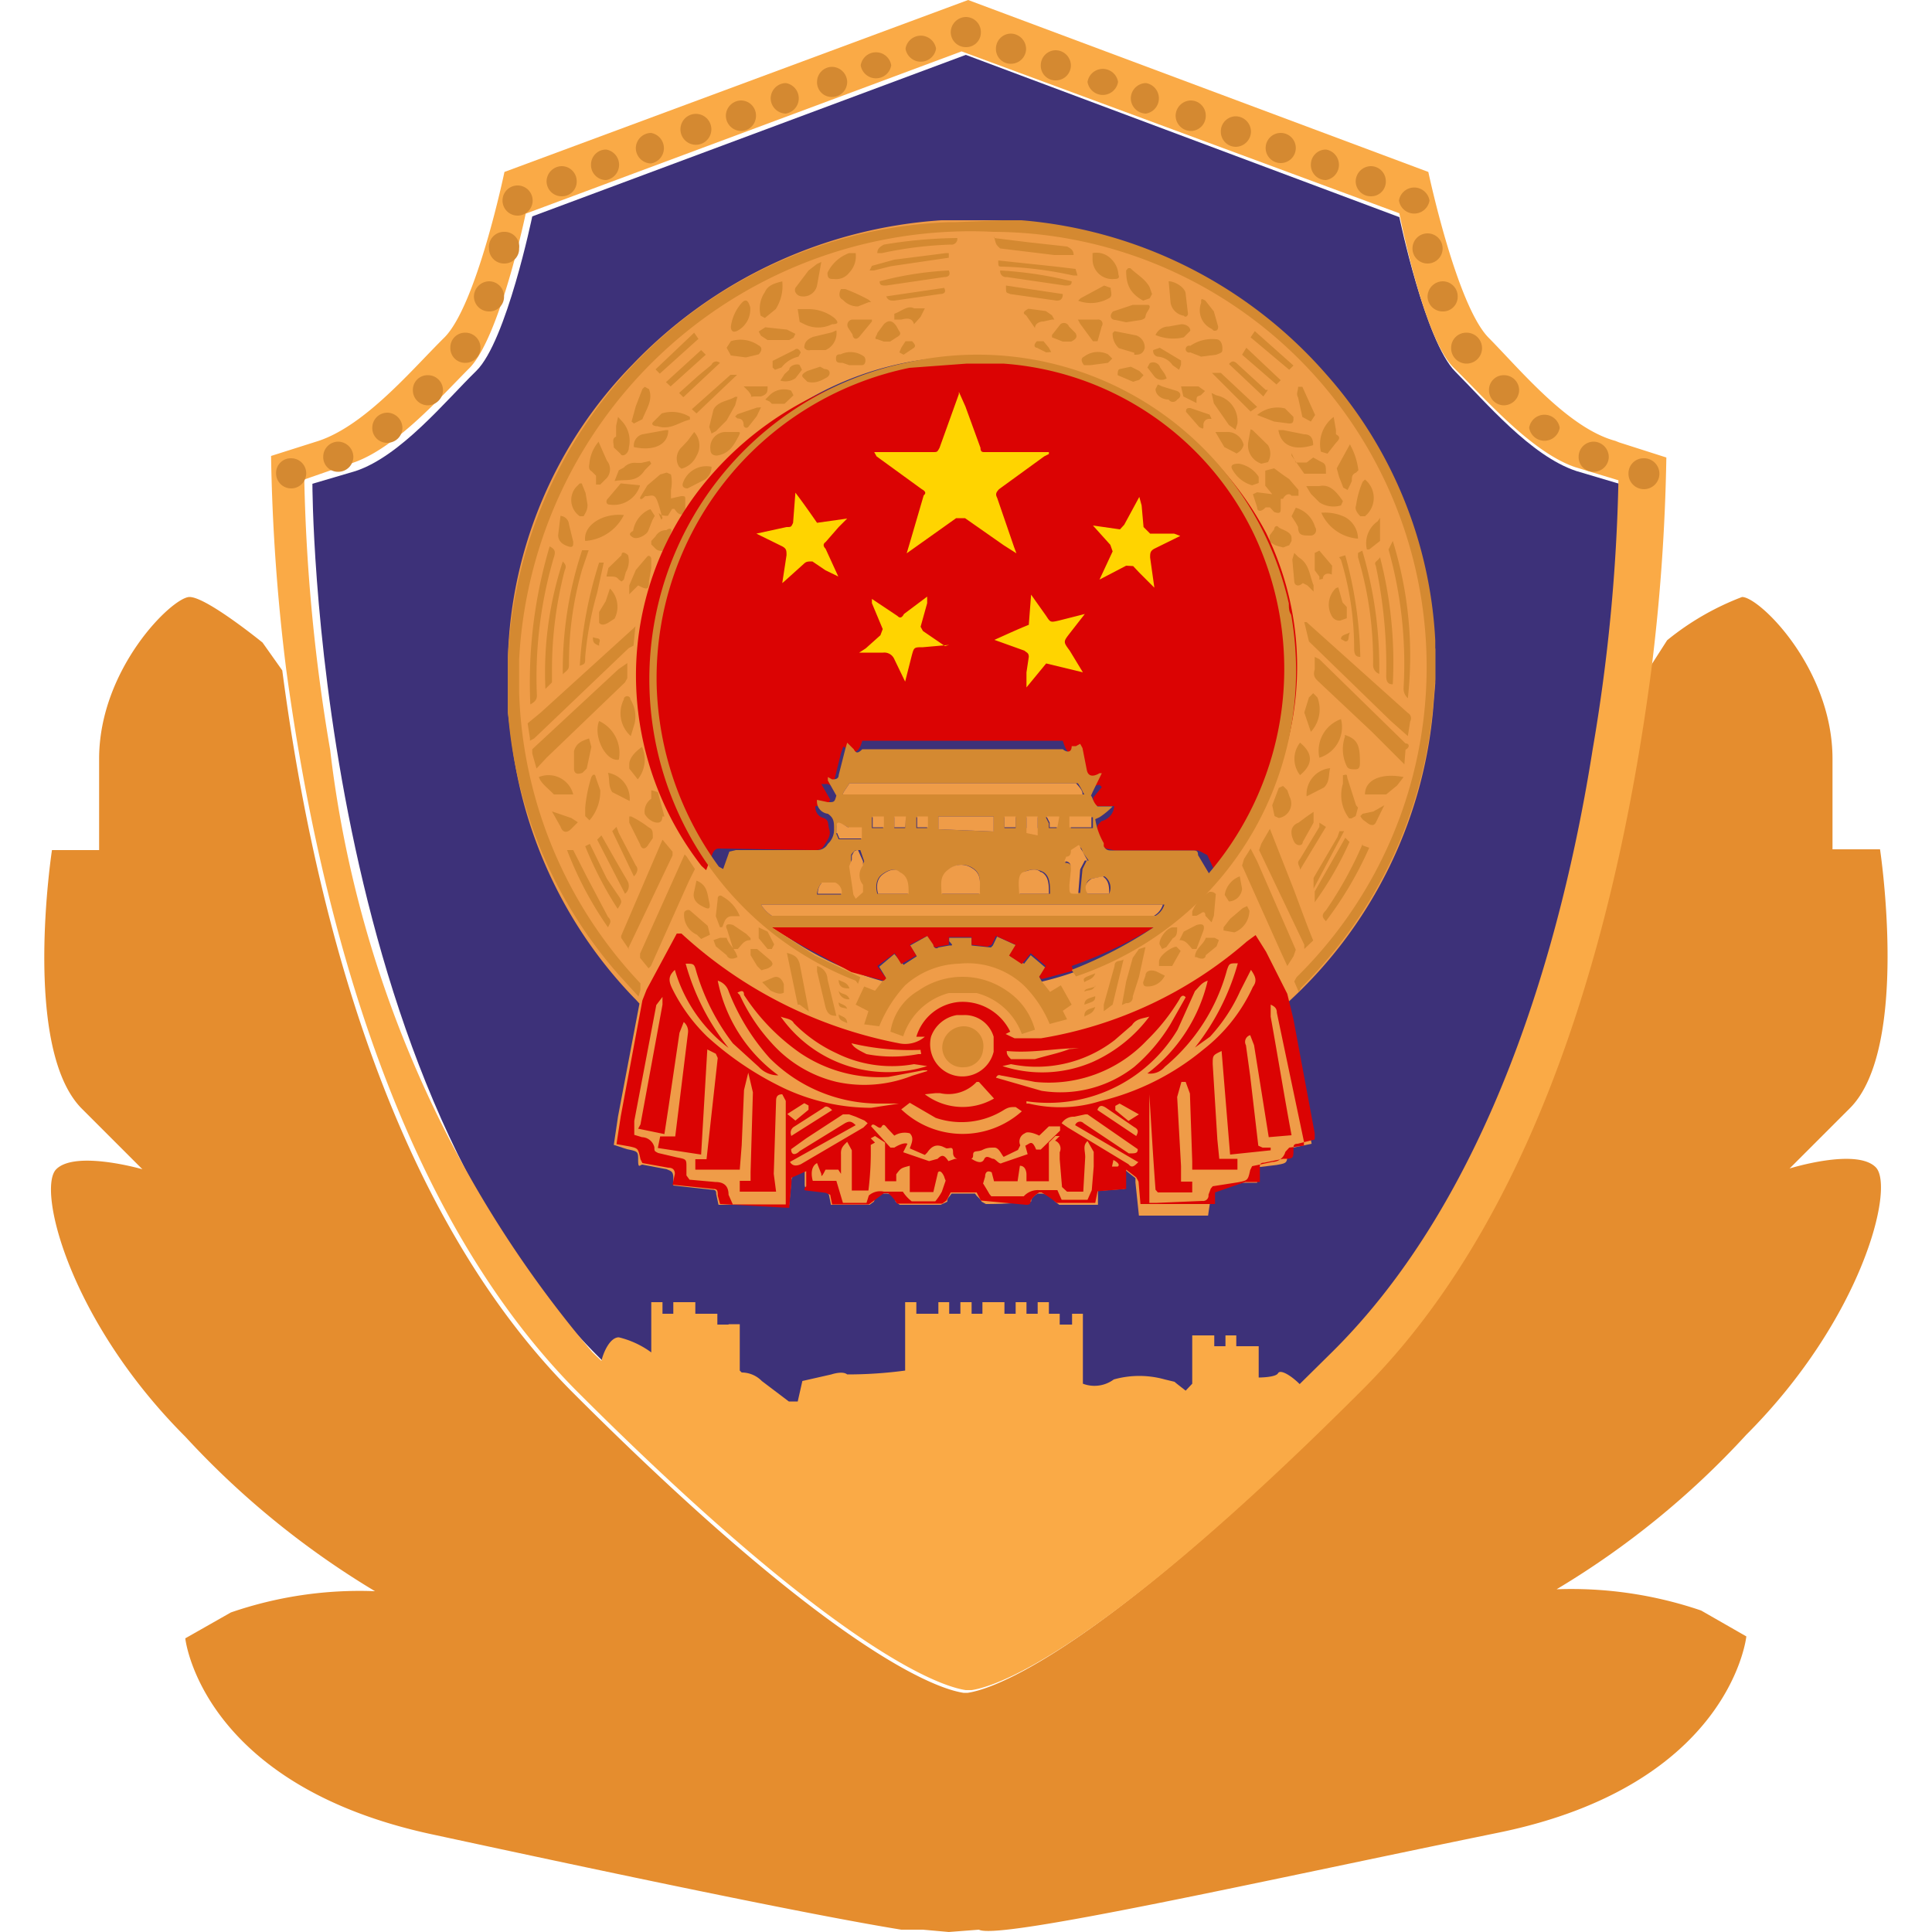 <?xml version="1.0" standalone="no"?><!DOCTYPE svg PUBLIC "-//W3C//DTD SVG 1.1//EN" "http://www.w3.org/Graphics/SVG/1.1/DTD/svg11.dtd"><svg t="1578389241807" class="icon" viewBox="0 0 1024 1024" version="1.1" xmlns="http://www.w3.org/2000/svg" p-id="4823" xmlns:xlink="http://www.w3.org/1999/xlink" width="200" height="200"><defs><style type="text/css"></style></defs><path d="M835.482 249.651c-24.166-7.987-48.128-36.659-64.102-52.634s-29.696-81.92-29.696-81.92l-229.786-86.016L282.112 114.688s-13.722 66.355-29.696 81.92-39.936 45.056-63.898 53.043l-22.938 6.758s0 312.115 151.962 463.053 194.355 148.48 194.355 148.48 43.418 3.482 194.355-148.48 151.962-463.053 151.962-463.053z" fill="#3D3179" p-id="4824"></path><path d="M948.531 619.315l31.949-31.949c31.949-31.949 15.974-137.216 15.974-137.216h-25.19v-47.923c0-47.923-38.707-85.811-47.923-85.811A143.36 143.36 0 0 0 883.61 339.354l-10.24 15.974c-13.926 112.026-51.2 281.19-153.6 382.976-147.456 147.456-198.861 157.696-206.848 158.925h-2.253c-7.987-1.229-59.392-11.469-206.848-158.925-102.4-102.4-139.469-270.95-154.214-382.976l-10.445-14.746s-29.696-24.166-38.707-24.166-47.923 37.888-47.923 85.811V450.56H27.546s-16.179 105.267 15.974 137.216l31.949 31.949s-35.43-10.24-45.67 0 6.758 80.077 68.403 141.722a454.246 454.246 0 0 0 100.557 81.92 209.51 209.51 0 0 0-76.39 11.264l-24.166 13.722s8.192 77.824 131.482 104.038c94.822 20.48 198.861 42.394 248.013 50.381h11.469l13.722 1.229 15.974-1.229c10.24 5.734 151.962-26.214 275.251-51.405s131.482-104.038 131.482-104.038l-23.962-13.722a213.197 213.197 0 0 0-76.595-11.264 448.512 448.512 0 0 0 100.557-81.92c61.44-61.44 78.848-131.277 68.608-141.722s-45.67 0.614-45.67 0.614z" fill="#E58D2E" p-id="4825"></path><path d="M856.166 233.677c-24.986-6.758-50.176-37.478-67.174-54.682s-31.949-87.859-31.949-87.859L513.126 0l-245.76 91.136s-14.746 70.861-31.949 87.859S193.843 225.28 168.858 233.677l-25.19 7.987a1043.046 1043.046 0 0 0 7.987 112.845C166.81 466.33 204.083 634.88 305.664 737.28c147.046 147.046 198.246 157.286 206.234 158.515H514.97c7.987-1.229 59.392-11.469 206.438-158.515 102.4-101.376 139.059-270.131 153.805-381.952a1043.046 1043.046 0 0 0 7.987-112.845l-24.986-7.987z m-12.083 163.84c-16.179 102.4-54.067 236.749-139.059 320.102l-16.179 15.974c-4.506-4.506-10.24-7.987-11.469-5.734s-10.24 2.253-10.24 2.253v-16.589h-5.939v5.939h5.939v-5.939h-11.878v5.939h5.939v-5.939h-5.939v5.939-11.674h-5.734v5.734H637.85v-5.734h5.734v5.734H637.85v-5.734h-5.939v25.6l-3.482 3.686-4.71-3.686-1.229-1.024-5.12-1.229a49.971 49.971 0 0 0-27.034 0 17.203 17.203 0 0 1-16.384 2.253V696.32h-5.734v5.734H555.93V696.32h5.734v5.734H555.93v-11.878h-5.939v6.144h-5.939v-6.144h-5.734v6.144h-5.939v-6.144h-11.674v6.144H514.97v-6.144h-5.939v6.144h-5.939v-6.144h-5.734v6.144h-11.674v-6.144h-5.939v36.25a229.171 229.171 0 0 1-30.72 2.048c-2.458-2.048-8.397 0-8.397 0l-15.36 3.482-2.458 10.854h-4.71l-14.336-10.854a14.95 14.95 0 0 0-10.65-4.506l-1.024-1.024v-24.576h-5.939V696.32v5.734h-5.939V696.32h-5.734v5.734V696.32h-5.939v-6.144h-11.674v6.144H351.13v-6.144h-5.939V716.8a48.128 48.128 0 0 0-17.203-7.987c-4.71 0-8.192 7.987-9.216 12.493l-4.71-4.506A600.678 600.678 0 0 1 175.002 397.517a962.56 962.56 0 0 1-13.722-143.36l22.938-7.987c23.552-6.349 48.333-34.816 64.512-50.995s29.901-81.92 29.901-81.92l231.014-86.016 232.038 85.811s12.698 66.15 28.877 81.92 40.96 44.646 64.307 52.634l22.938 6.963a949.862 949.862 0 0 1-13.722 142.95z" fill="#FAAA46" p-id="4826"></path><path d="M503.91 16.998a7.987 7.987 0 0 0 7.987 7.987 7.782 7.782 0 0 0 7.987-7.987 7.987 7.987 0 0 0-7.987-7.987 8.192 8.192 0 0 0-7.987 7.987zM479.949 25.805a8.192 8.192 0 0 0 16.179 0 8.192 8.192 0 0 0-16.179 0zM456.192 34.611a8.192 8.192 0 0 0 16.179 0 8.192 8.192 0 0 0-16.179 0zM433.05 43.418a7.782 7.782 0 0 0 7.987 7.987 7.987 7.987 0 0 0 7.987-7.987 8.192 8.192 0 0 0-7.987-7.987 7.987 7.987 0 0 0-7.987 7.987zM408.474 52.224a8.192 8.192 0 0 0 7.987 7.987 8.192 8.192 0 0 0 0-16.179 8.192 8.192 0 0 0-7.987 8.192zM384.717 61.44a8.192 8.192 0 0 0 7.987 7.987 7.987 7.987 0 0 0 7.987-7.987 7.987 7.987 0 0 0-7.987-8.192 8.192 8.192 0 0 0-7.987 8.192zM360.755 69.837a8.192 8.192 0 0 0 16.179 0 8.192 8.192 0 1 0-16.179 0zM336.998 78.438a8.192 8.192 0 0 0 7.987 8.192 8.192 8.192 0 0 0 0-16.179 8.192 8.192 0 0 0-7.987 7.987zM313.242 87.245a7.987 7.987 0 0 0 7.987 8.192 8.192 8.192 0 0 0 0-16.179 7.987 7.987 0 0 0-7.987 7.987zM289.69 96.051a7.987 7.987 0 0 0 7.987 7.987 7.782 7.782 0 0 0 7.987-7.987 7.987 7.987 0 0 0-7.987-7.987 8.192 8.192 0 0 0-7.987 7.987zM266.342 106.291a7.987 7.987 0 0 0 15.974 0 7.987 7.987 0 0 0-15.974 0zM218.829 206.848a7.987 7.987 0 0 0 7.987 7.987 8.192 8.192 0 0 0 7.987-7.987 7.987 7.987 0 0 0-7.987-7.987 7.782 7.782 0 0 0-7.987 7.987zM238.694 184.32a7.782 7.782 0 0 0 7.987 7.987 7.987 7.987 0 0 0 0-15.974 7.782 7.782 0 0 0-7.987 7.987zM171.315 242.074a7.782 7.782 0 0 0 7.987 7.987 7.987 7.987 0 0 0 7.987-7.987 8.192 8.192 0 0 0-7.987-7.987 7.987 7.987 0 0 0-7.987 7.987zM146.33 250.88a7.987 7.987 0 1 0 7.987-7.987 7.782 7.782 0 0 0-7.987 7.987zM197.325 226.714a7.782 7.782 0 0 0 7.987 7.987 7.987 7.987 0 0 0 7.987-7.987 8.192 8.192 0 0 0-7.987-7.987 7.987 7.987 0 0 0-7.987 7.987zM251.187 157.082a7.987 7.987 0 0 0 7.987 7.987 7.782 7.782 0 0 0 7.987-7.987 7.987 7.987 0 0 0-7.987-7.987 8.192 8.192 0 0 0-7.987 7.987zM259.174 131.686a7.987 7.987 0 0 0 7.987 7.987 7.782 7.782 0 0 0 7.987-7.987 7.782 7.782 0 0 0-7.987-8.806 7.987 7.987 0 0 0-7.987 8.806zM527.872 25.805a7.782 7.782 0 0 0 7.987 7.987 7.987 7.987 0 0 0 7.987-7.987 8.192 8.192 0 0 0-8.397-7.987 7.987 7.987 0 0 0-7.578 7.987zM551.629 34.611a7.782 7.782 0 0 0 7.987 7.987 7.987 7.987 0 0 0 7.987-7.987 8.192 8.192 0 0 0-7.987-7.987 7.987 7.987 0 0 0-7.987 7.987zM576.41 43.418a8.192 8.192 0 0 0 16.179 0 8.192 8.192 0 0 0-16.179 0zM599.347 52.224a8.192 8.192 0 0 0 7.987 7.987 8.192 8.192 0 0 0 0-16.179 8.192 8.192 0 0 0-7.987 8.192zM623.104 61.44a8.192 8.192 0 0 0 7.987 7.987 7.987 7.987 0 0 0 7.987-7.987 7.987 7.987 0 0 0-7.987-8.192 8.192 8.192 0 0 0-7.987 8.192zM647.066 69.837a7.987 7.987 0 0 0 7.987 7.987 8.192 8.192 0 0 0 7.987-7.987 8.192 8.192 0 0 0-7.987-8.192 7.987 7.987 0 0 0-7.987 8.192zM670.822 78.438a7.987 7.987 0 1 0 7.987-7.987 7.987 7.987 0 0 0-7.987 7.987zM694.784 87.245a7.987 7.987 0 0 0 7.987 8.192 8.192 8.192 0 0 0 0-16.179 7.987 7.987 0 0 0-7.987 7.987zM718.541 96.051a7.987 7.987 0 0 0 7.987 7.987 7.782 7.782 0 0 0 7.987-7.987 7.987 7.987 0 0 0-7.987-7.987 8.192 8.192 0 0 0-7.987 7.987zM741.478 106.291a8.192 8.192 0 0 0 16.179 0 8.192 8.192 0 0 0-16.179 0zM789.197 206.848a7.987 7.987 0 0 0 7.987 7.987 8.192 8.192 0 0 0 7.987-7.987 7.987 7.987 0 0 0-7.987-7.987 7.782 7.782 0 0 0-7.987 7.987zM769.126 184.32a8.192 8.192 0 1 0 8.192-7.987 7.987 7.987 0 0 0-8.192 7.987zM836.71 242.074a7.782 7.782 0 0 0 7.987 7.987 7.987 7.987 0 0 0 7.987-7.987 8.192 8.192 0 0 0-7.987-7.987 7.987 7.987 0 0 0-7.987 7.987zM863.13 250.88a8.192 8.192 0 1 0 7.987-7.987 7.987 7.987 0 0 0-7.987 7.987zM810.496 226.714a8.192 8.192 0 0 0 16.179 0 8.192 8.192 0 0 0-16.179 0zM756.634 157.082a7.987 7.987 0 0 0 7.987 7.987 7.782 7.782 0 0 0 7.987-7.987 7.987 7.987 0 0 0-7.987-7.987 8.192 8.192 0 0 0-7.987 7.987zM748.646 131.686a7.987 7.987 0 0 0 15.974 0 7.987 7.987 0 0 0-15.974 0z" fill="#D48931" p-id="4827"></path><path d="M759.501 340.787a217.293 217.293 0 0 0-4.506-37.888 234.701 234.701 0 0 0-116.122-155.443 240.435 240.435 0 0 0-109.158-30.72h-30.72a249.446 249.446 0 0 0-163.84 76.595A231.424 231.424 0 0 0 269.21 348.16v29.696l2.253 17.203a237.773 237.773 0 0 0 64.512 133.734l1.024 1.024 2.253 2.458v-2.048l-11.674 61.44-2.253 15.155 6.963 2.253c5.939 1.229 5.939 1.229 5.939 5.939s1.024 2.253 2.253 2.253l12.902 2.458c2.253 1.024 3.482 1.024 3.482 4.71v3.891l20.48 2.253c2.253 0 2.253 1.024 2.253 2.253l1.229 5.734h37.478l1.229-13.722 1.024-2.253 5.939-3.482v8.806s0 2.253 1.434 2.253l10.24 1.024 1.229 2.253 1.024 5.12h20.48l2.253-1.638a7.168 7.168 0 0 1 4.506-4.301h2.253c2.253 0 4.71 2.048 4.71 4.301l2.253 1.638h21.709l3.482-1.638c0-2.253 1.024-2.253 2.253-4.301h12.493c1.229 2.048 2.253 2.048 3.482 4.301l2.253 1.229q12.083 0 23.962-1.229c0-2.253 2.253-3.482 3.482-4.301h2.253a9.626 9.626 0 0 1 6.963 4.301l2.253 1.638h20.48v-7.373l14.131-1.024v-10.24l5.734 4.506v2.253l1.843 17.613h36.659s1.434-10.445 2.253-13.107l15.974-4.301h7.782v-8.192l10.24-1.229c5.734-1.024 5.734-1.024 5.734-6.758l2.253-2.253 10.65-2.253-12.493-61.44-1.434-12.288a238.797 238.797 0 0 0 78.234-155.443l1.229-14.95v-18.227z m-208.691 179.814a46.694 46.694 0 0 0-39.936-18.432 48.128 48.128 0 0 0-40.96 18.432A168.55 168.55 0 0 1 514.97 189.03a169.37 169.37 0 0 1 170.189 168.141 173.056 173.056 0 0 1-134.349 163.43z" fill="#EF9C48" p-id="4828"></path><path d="M381.645 638.157l-1.229-4.506c0-2.253 0-3.482-2.253-3.482l-21.709-2.253 1.229-5.734c0-2.253-1.229-3.277-3.482-3.277l-13.722-2.458-1.024-2.048c-1.229-5.734-1.229-5.734-5.734-6.758l-6.963-1.229 2.253-14.746 11.469-61.44 2.253-5.734 15.974-29.696h2.458A236.339 236.339 0 0 0 476.467 552.96a15.974 15.974 0 0 0 13.722-3.482h-4.506a26.01 26.01 0 0 1 22.733-18.432 28.058 28.058 0 0 1 27.034 15.77l-2.458 1.229 4.71 2.253h14.131a220.57 220.57 0 0 0 109.158-51.405l4.506-3.277 5.53 8.806 11.264 22.323 3.277 13.517 11.264 60.416v3.277l-9.011 2.253c-2.253 0-2.253 1.229-2.253 2.253 0 5.734 0 5.734-5.53 5.734l-10.035 2.048c-2.253 0-2.253 1.229-2.253 2.253v7.987h-7.782l-15.974 5.53v6.144h-39.526l-1.024-11.878-1.229-2.253-5.325-4.096v10.24l-15.155 1.229-1.229 6.144h-20.48a64.922 64.922 0 0 0-7.987-5.53h-1.229a13.107 13.107 0 0 0-4.506 4.301c0 2.253-1.229 2.253-2.458 2.253l-23.962-2.253-2.253-4.301h-13.722l-2.253 4.301-2.253 1.638H475.443a20.48 20.48 0 0 0-4.71-5.53h-2.253l-5.734 4.301-2.253 1.638h-19.456l-1.024-5.12-2.458-1.024-10.24-1.229s-2.253 0 0-2.253v-7.987l-7.782 3.482v2.253l-1.229 13.722z m227.533-58.163v57.549h3.891l24.166-1.024a2.867 2.867 0 0 0 3.277-3.277l1.229-3.277 1.024-1.229 13.107-2.048c5.53-1.024 5.53-1.024 6.758-6.554l1.024-2.048 10.854-2.253a7.168 7.168 0 0 0 6.758-5.325l2.048-2.253 7.782-1.024v-2.253l-14.336-68.198c0-2.253-1.024-3.277-3.277-4.301v6.349c3.686 20.48 7.168 41.984 11.059 62.874l-12.083 1.024-7.782-48.742-2.048-5.325a3.686 3.686 0 0 0-2.253 5.325l2.253 16.384 4.301 36.864 2.253 1.024h4.301v1.434l-21.504 2.253-4.506-54.886c-4.71 2.253-4.71 2.253-4.71 6.963l2.458 39.936 1.024 10.24h9.626v5.734h-23.962v-4.301l-1.229-36.045-2.253-6.144h-2.253l-2.253 7.987 2.048 36.659v8.192h5.939v5.734h-18.227l-1.229-1.434c-1.229-16.179-2.253-33.792-3.277-50.586z m-270.95 18.227l1.229-2.253L351.13 532.48v-4.096l-3.277 4.301-11.674 61.44v7.373l4.096 1.229a6.963 6.963 0 0 1 6.554 5.325c0 2.048 0 2.048 2.048 3.072l9.626 2.253c5.325 1.024 5.325 1.024 5.325 5.12v4.506l1.638 2.253 13.722 1.229c4.71 0 6.963 2.253 6.963 6.758l2.253 5.12h28.058v-54.886l-1.843-3.482c-2.253 0-3.277 1.024-3.277 3.482l-1.229 38.707 1.229 9.421H392.09v-5.734h5.734v-4.71l1.229-42.189-2.458-10.445-2.253 9.216-1.229 29.286-1.024 12.902h-23.552V614.4h5.939l5.939-53.658-1.024-2.253-4.506-2.253-3.277 55.706-22.938-3.482 1.229-6.144h7.987l6.758-54.886a6.349 6.349 0 0 0-2.253-5.734l-2.253 5.734-5.734 38.912-2.253 14.746z m235.93 33.382h-8.602l-2.662-2.458-1.229-14.746v-3.686a4.506 4.506 0 0 0-2.458-6.144l2.458-2.458h-2.253l-3.482 3.482v20.48h-11.878v-3.686s0-4.506-3.482-4.506l-1.229 8.192h-12.493l-1.229-4.71c-2.253-1.229-3.482 0-3.482 2.253l-1.024 3.482a29.082 29.082 0 0 0-3.482 4.71h-10.24a12.698 12.698 0 0 1-6.963-8.192c-1.024-2.253-2.253-3.482-3.277-2.253l-2.458 10.445h-12.493v-13.926c-4.71 1.229-4.71 1.229-7.168 4.506v3.686h-5.939v-20.48l-5.325-3.482-2.253 1.229 2.253 2.253-2.253 1.229a168.96 168.96 0 0 1-1.229 24.166h-8.806v-21.299l-2.458-4.506c-2.253 2.253-3.482 3.277-3.277 6.758v10.24l-1.434-2.253h-6.758c-2.253 4.506-2.253 3.482-2.253 2.253L433.05 616.448c-4.506 2.458-2.253 9.421-2.253 9.421h12.493l3.482 11.674h12.493l1.229-3.891a9.011 9.011 0 0 1 7.987-2.048h10.035a20.48 20.48 0 0 0 4.71 5.12h12.493a31.13 31.13 0 0 0 3.482-5.12l2.253-6.554h18.227s3.482 5.53 4.71 7.782l1.024 1.229h17.203a10.035 10.035 0 0 1 7.987-3.277h9.83l2.253 5.12H576.41l2.253-5.12 1.024-12.493h12.698s2.253-1.024-2.253-3.482l-1.229 5.734-1.024 3.686h-8.192v-13.722l-3.277-5.734c-2.662 2.458-1.229 4.915-1.229 8.602zM357.683 514.048c-3.482 3.277-3.482 5.734-1.229 10.24a92.365 92.365 0 0 0 18.432 25.19 168.755 168.755 0 0 0 40.96 27.443 109.363 109.363 0 0 0 45.875 10.24l14.746-2.253h-11.469a81.92 81.92 0 0 1-57.139-24.166 117.146 117.146 0 0 1-21.709-35.43 8.602 8.602 0 0 0-5.734-5.53A81.92 81.92 0 0 0 412.57 569.958a13.926 13.926 0 0 1-10.445-4.506l-13.722-12.493a117.35 117.35 0 0 1-19.251-37.683c-1.229-4.506-1.229-4.506-5.734-4.506a126.362 126.362 0 0 0 22.733 44.646 79.872 79.872 0 0 1-28.467-41.37z m186.368 69.632v1.229h1.229a71.475 71.475 0 0 0 37.683-1.229A134.758 134.758 0 0 0 637.85 556.237a88.678 88.678 0 0 0 26.214-33.178c2.458-3.277 1.229-5.734-1.024-9.011l-5.734 11.264a90.112 90.112 0 0 1-15.974 24.166l-7.987 5.734a126.362 126.362 0 0 0 22.733-44.646c-4.506 0-4.506 0-5.734 3.482A100.966 100.966 0 0 1 617.37 565.453a10.035 10.035 0 0 1-9.216 3.482 86.426 86.426 0 0 0 31.949-49.152c-3.277 1.024-4.506 3.277-6.758 5.53l-9.216 20.48a79.872 79.872 0 0 1-80.077 37.888z m-153.19-57.549l1.229 1.229a97.894 97.894 0 0 0 16.998 25.6 66.765 66.765 0 0 0 34.406 20.48 68.813 68.813 0 0 0 39.936-3.277l7.987-2.458v-0.41h-2.253l-18.227 3.482a74.957 74.957 0 0 1-46.899-12.698 111.411 111.411 0 0 1-29.696-30.72c0-2.458-1.229-2.458-3.482-1.229z m237.568 2.458c-1.024-1.229-2.253-1.229-3.277 1.024a108.339 108.339 0 0 1-17.203 21.709 71.475 71.475 0 0 1-59.392 22.118l-17.203-3.277c-1.229 0-2.253-1.229-3.482 1.024l24.166 6.963a63.488 63.488 0 0 0 49.152-12.698 93.798 93.798 0 0 0 19.251-22.733z m-166.707 68.403l10.24 11.264h2.048s4.71-3.072 6.963-2.048l-2.253 4.506 13.722 4.71 4.506-1.229c2.253-2.253 3.482-2.253 5.734 1.229l3.482-1.229H514.97q5.325 3.482 6.758 0c1.229-2.253 3.482 0 4.71 0s3.277 3.277 4.506 2.253l13.722-4.71-1.229-4.506c2.458-1.024 3.482-3.482 5.734 2.048h2.458l10.24-10.035v-2.253H555.93l-5.12 4.915c-2.458-1.229-6.349-2.458-7.578-1.229a4.71 4.71 0 0 0-2.458 6.349l-1.229 2.458-7.578 3.686c-1.229-1.229-2.458-4.915-4.915-4.915s-3.891 0-6.349 1.229-4.915 0-4.915 2.458-0.819 2.458-4.301 2.458h-3.072s-3.277 0-3.277-3.482-1.229-2.253-3.482-2.253l-2.253-1.024c-3.482-1.229-5.734 0-7.987 3.277l-1.229 1.229-7.987-3.482c1.229-3.277 2.253-5.734 0-7.987a10.65 10.65 0 0 0-8.192 1.229l-3.277-3.482c-1.229-1.229-2.253-3.482-3.482-1.229s-4.506-3.277-5.53-0.205z m48.947-58.982h-3.482a17.613 17.613 0 0 0-13.722 11.469 16.998 16.998 0 0 0 33.178 7.987v-7.987a15.974 15.974 0 0 0-15.974-11.469z m30.925 50.995l-3.277-2.253c-2.458 0-3.482 0-5.734 1.229a42.394 42.394 0 0 1-36.659 4.506l-13.722-7.987-4.506 3.482a47.104 47.104 0 0 0 63.898 1.024z m-122.88 26.829c1.229 2.253 3.482 2.253 5.734 1.229l33.178-19.456 2.253-2.253-1.638-1.434-4.71-2.048-3.482-1.229h-3.277l-19.456 12.698-7.987 5.734c0 3.277 2.253 3.277 4.506 1.024l23.962-14.746c2.253-1.229 3.482-1.229 5.734 1.024z m184.32 0l-33.178-19.456a2.662 2.662 0 0 1 4.506-1.024l23.962 15.974c3.482 0 4.71 0 4.71-2.253l-26.624-18.432h-1.229l-5.734 1.229a7.578 7.578 0 0 0-6.758 3.482l3.277 2.253 32.154 19.456c1.843 2.253 3.072 1.024 5.325-1.229z m-71.68-50.79a67.584 67.584 0 0 0 47.923-2.253 77.005 77.005 0 0 0 29.901-23.962c-3.482 1.024-6.963 1.024-9.216 4.506l-9.216 7.987a67.584 67.584 0 0 1-54.886 12.698z m-39.936 0l-6.963-1.024a66.15 66.15 0 0 1-40.96-5.734 76.595 76.595 0 0 1-22.733-15.974c-1.229-2.458-4.71-2.458-6.963-3.482a69.427 69.427 0 0 0 77.619 26.214z m-1.229 14.95a33.178 33.178 0 0 0 36.659 2.253l-7.987-8.806h-1.229a20.48 20.48 0 0 1-19.456 5.939h-2.253z m81.92-24.371h-1.843c-11.469 0-22.938 2.662-36.659 1.434 0 1.229 0 2.253 2.253 4.301h12.698c6.758-2.048 12.493-3.072 18.227-5.325z m-120.832-2.662c1.229 2.253 3.482 3.482 7.987 5.734a73.114 73.114 0 0 0 27.443 0c2.458 0 1.229 0 1.229-2.253a133.12 133.12 0 0 1-36.659-3.482z m130.458 35.43l20.48 13.722c1.229-2.253 1.229-3.482-1.024-4.71l-14.95-10.24c-2.253-1.434-3.482-1.434-4.506 0.819z m-162.406 13.722l21.709-13.722c-2.253-2.253-3.482-2.253-4.506-1.229l-15.974 10.24a3.686 3.686 0 0 0-1.229 4.301z m184.32-11.469l-10.24-5.734-2.253 1.229v2.253l6.963 5.734z m-182.067 3.277l6.963-5.734v-2.253l-2.253-1.229-9.011 5.734z" fill="#DB0303" p-id="4829"></path><path d="M531.558 116.736h9.83a240.845 240.845 0 0 1 161.792 81.92A229.99 229.99 0 0 1 760.73 339.558v20.48l-1.229 14.95a240.64 240.64 0 0 1-70.042 148.685l-1.024 2.253-2.458-5.734 1.229-2.253A230.605 230.605 0 0 0 526.438 122.88a239.616 239.616 0 0 0-251.29 226.714v17.408a235.11 235.11 0 0 0 64.307 154.214v3.482l-1.024 3.482-10.445-11.469A238.182 238.182 0 0 1 269.21 377.242V348.16A243.098 243.098 0 0 1 502.886 117.76h3.277z" fill="#D48931" p-id="4830"></path><path d="M568.013 532.48l-5.734-10.24-5.734 3.482-4.506-5.734-1.229-2.253 3.482-4.71-7.987-6.758-3.482 4.506-7.373-3.891 3.482-5.734-10.445-4.71-2.253 4.71-1.024 1.024-10.24-1.024v-4.096h-11.878v1.843c2.048 2.253 2.048 2.253 0 2.253l-5.734 1.024a1.434 1.434 0 0 1-2.458-1.024l-2.253-5.734-10.24 5.734 3.482 5.734-6.963 4.506-4.915-5.734-7.987 6.758 3.482 5.734-1.229 1.229-4.506 5.734-5.734-2.253L453.53 532.48l6.758 3.482-2.253 6.963 7.987 1.024a71.27 71.27 0 0 1 13.722-21.709 44.851 44.851 0 0 1 28.672-11.469 43.622 43.622 0 0 1 34.202 11.469 62.874 62.874 0 0 1 13.722 20.48l9.216-2.458-2.253-4.506z" fill="#D48931" p-id="4831"></path><path d="M533.606 525.107a40.96 40.96 0 0 0-46.899 0 30.515 30.515 0 0 0-14.746 21.709l6.758 2.458a34.816 34.816 0 0 1 24.166-22.938h14.746a34.816 34.816 0 0 1 23.962 21.709l6.963-2.253a36.045 36.045 0 0 0-14.95-20.685z m-252.723-132.506v-1.229l-1.229-7.987 6.963-5.734 49.152-44.646 1.024-1.024-1.024 10.24-2.458 1.229-50.176 47.923z m465.306-2.458l-9.011-7.987-43.418-42.189-2.458-10.24h1.229l53.658 48.128a3.277 3.277 0 0 1 1.229 4.506z m-461.824 17.203l-2.253-7.987v-2.253l45.67-42.394 4.71-3.277v7.987l-1.229 2.253L289.69 401.613z m459.981-2.253l-17.203-17.203L699.29 361.677c-2.458-2.253-3.482-3.482-2.458-6.963V348.16l2.458 1.229 45.67 44.646c2.253 0 2.253 2.253 0 3.277z m-410.829 98.304l-4.301-6.349v-1.024L351.13 445.03l5.325 6.349v2.048l-23.347 48.947z m29.286-50.586l1.024 1.024 4.506 6.758-3.277 6.554L344.986 512l-1.229 1.229-4.506-5.53v-2.253l23.552-52.429z m310.272-13.517l12.493 31.744c3.482 9.216 6.758 18.432 10.445 27.443l-4.71 4.506v-2.253L667.341 450.56l1.229-3.482z m9.216 72.704l-3.482-7.578-20.48-45.67 1.024-3.482 3.482-5.53 3.482 6.758 20.48 46.899-1.229 3.482zM291.328 289.587c2.253 1.229 3.482 2.253 2.253 5.734a225.28 225.28 0 0 0-9.011 73.318c0 2.253-1.229 3.482-3.482 4.71a252.518 252.518 0 0 1 10.24-83.763zM738.202 286.72a204.8 204.8 0 0 1 7.987 83.354 6.758 6.758 0 0 1-2.253-5.53 224.051 224.051 0 0 0-7.987-73.318zM351.13 274.637c-3.482-12.493-3.482-12.493-7.987-11.674h-1.229c-2.253 2.662-3.277 1.434-2.253 0l3.482-5.734 6.758-5.734 3.482-1.024 2.253 1.024a20.48 20.48 0 0 1 0 8.192v4.506l5.325-1.229c2.253 0 2.253 0 2.253 2.253v5.734c-1.229 2.458-3.482 2.458-5.734-1.229h-1.229l-2.253 3.686c-1.229 0-3.482 0-4.506-1.229s1.024 3.277 1.024 3.277z m327.68-10.24v4.71c0 2.253 0 3.482-3.482 2.253l-2.253-2.458h-2.253c-2.253 2.458-4.506 2.458-4.506 0l-2.253-6.963 2.253-1.024 7.987 1.024-3.686-4.506v-7.987l4.71-1.229 4.71 3.482 3.277 2.253 4.915 5.734v3.072h-3.686c-1.229-1.638-3.482-0.614-4.506 1.638z m-380.518 33.178c1.024 1.229 2.253 2.253 1.024 4.71a209.306 209.306 0 0 0-6.758 52.429v6.963l-3.482 3.482a188.826 188.826 0 0 1 9.216-67.584z m433.152-2.253a222.618 222.618 0 0 1 6.758 67.379c-2.253 0-3.482-1.024-3.482-4.506a256.205 256.205 0 0 0-5.53-58.368c-1.229-2.253 1.024-2.253 2.253-4.506z m-433.152 61.44a200.909 200.909 0 0 1 10.24-65.126h3.482l-3.482 10.24a179.2 179.2 0 0 0-6.963 50.381c0 2.867-1.024 2.867-3.277 5.12zM719.77 293.069l2.253-1.229a216.883 216.883 0 0 1 9.011 65.331 4.915 4.915 0 0 1-3.277-4.71 190.874 190.874 0 0 0-7.987-57.139z m-412.467 59.802a223.027 223.027 0 0 1 10.24-54.682h2.458l-3.482 15.974A178.176 178.176 0 0 0 310.17 348.16c0 3.686 0 3.686-2.867 4.71z m402.432-57.549l3.277-1.024a219.341 219.341 0 0 1 7.987 53.862c-2.253 0-3.277-1.024-3.277-4.506a161.587 161.587 0 0 0-6.963-46.899z m-392.602-61.44l4.506 10.24a7.168 7.168 0 0 1 0 9.216l-3.482 3.482h-2.253v-4.71l-2.253-2.253c-2.253-1.229-1.229-3.482-1.229-4.506a20.48 20.48 0 0 1 4.71-11.059zM303.821 450.56l6.963 13.722 11.469 21.709c2.253 2.253 1.024 3.277 0 5.53a189.645 189.645 0 0 1-21.709-40.96z m418.406-2.458l3.482 1.229a193.946 193.946 0 0 1-22.938 38.912c-2.253-2.253-2.253-3.482 0-5.734a203.366 203.366 0 0 0 19.456-35.226z m-6.758-212.582a37.274 37.274 0 0 1 4.506 13.722l-1.229 1.229c-2.253 1.024-2.253 2.253-2.253 4.506l-1.024 2.253-1.229 2.458-2.253-1.229-2.253-5.734-1.229-4.506z m-286.72 300.646l-4.915-3.686h-1.024l-5.734-27.443c4.506 1.229 5.734 2.458 6.758 5.734z m165.888-3.482l2.253-12.493 3.482-12.493 3.277-4.71 3.482-1.024-3.482 15.974-3.277 10.24a3.072 3.072 0 0 1-3.482 3.482zM507.392 126.157a3.072 3.072 0 0 1-3.482 3.482 201.523 201.523 0 0 0-36.454 4.506h-2.458c0-2.253 1.229-3.277 3.482-4.506a247.603 247.603 0 0 1 38.912-3.482z m19.456 0l18.227 2.253 20.48 2.253c2.458 1.229 3.482 2.253 3.482 4.506h-10.24l-28.672-3.482c-2.253-2.048-2.253-2.048-3.277-6.554zM428.544 163.84a22.323 22.323 0 0 1 13.722 4.71c2.253 2.253 2.253 3.277-1.229 3.277a16.384 16.384 0 0 1-14.746 0l-2.458-1.229L422.81 163.84h3.482z m168.346 6.963l-5.734-1.229c-2.253 0-3.482-2.253-1.229-4.506l10.445-3.482h7.987s2.253 0 0 3.277 0 3.482-3.482 4.71z m22.528-21.709c3.482 0 9.011 3.482 9.011 6.758l1.229 10.445c0 1.024-1.229 2.253-2.253 1.024a8.397 8.397 0 0 1-6.963-6.758z m-204.8 0a22.733 22.733 0 0 1-3.482 14.746l-5.734 4.71-2.253-1.229a15.36 15.36 0 0 1 2.253-12.493c1.434-3.482 4.915-4.71 9.421-5.734z m114.278-11.059l30.925 3.277 10.24 1.229 1.024 3.482h-2.253a197.632 197.632 0 0 0-37.478-4.71c-2.253 0-2.253 0-2.253-3.277z m-26.01-3.891v2.458l-30.72 4.506-9.011 2.253h-2.253l1.229-2.458 11.878-3.277 27.443-3.482z m207.872 246.989a16.998 16.998 0 0 1-11.469 20.48 17.818 17.818 0 0 1 11.469-20.48z m-319.898-170.803l-1.229 4.506-4.506 7.987-5.734 5.734-2.253 1.229-1.229-3.482 2.253-9.216c2.253-4.506 7.987-4.506 11.469-6.758z m-73.318 171.827a18.637 18.637 0 0 1 10.445 20.48c-6.963 1.229-13.722-12.493-10.445-20.48z m50.381-153.19a10.65 10.65 0 0 1 1.229 12.698 12.083 12.083 0 0 1-7.987 6.758l-1.229-1.024a8.192 8.192 0 0 1 1.229-10.24l3.277-3.482z m75.366-53.862a9.83 9.83 0 0 1-5.734 10.445h-7.987a2.867 2.867 0 0 1-3.277-1.229c0-3.482 2.253-4.71 4.506-5.734l10.24-2.458zM596.89 143.36l1.024-1.229h1.229c3.482 3.482 7.987 5.734 10.24 10.24l1.229 3.482-1.229 2.253-3.482 1.229C597.914 155.034 596.89 149.299 596.89 143.36z m45.261 64.922l2.458 1.229a13.926 13.926 0 0 1 11.264 14.95l-1.024 3.277-3.482-2.458-7.987-11.469z m-206.848-69.427l-2.253 12.493a7.373 7.373 0 0 1-7.987 5.734c-2.253 0-4.506-2.253-3.482-4.506l6.963-9.216 4.506-3.482z m228.557 89.088l8.192 7.987a8.806 8.806 0 0 1 0 9.011l-3.482 0.819a10.24 10.24 0 0 1-6.963-11.469l1.229-6.758z m-62.669-40.96l-8.192-2.458a10.24 10.24 0 0 1-3.277-7.987l1.024-1.024 11.469 2.253a6.758 6.758 0 0 1 4.506 6.758c-1.024 3.482-3.277 3.482-5.53 3.482z m-292.864 69.222l2.048 5.12 1.024 6.144c0 3.072-1.024 4.096-2.048 6.144h-2.048a10.445 10.445 0 0 1-2.048-15.36l2.048-2.048z m415.13-2.048a12.493 12.493 0 0 1 0 19.456h-2.458c-1.024-1.024-3.277-3.482-2.253-5.734a47.514 47.514 0 0 1 3.482-12.493zM310.17 428.032a75.366 75.366 0 0 1 3.277-16.179c1.229-2.253 2.253-1.024 2.253 0l2.458 6.963a23.552 23.552 0 0 1-4.71 14.746l-1.024 1.229-2.253-2.253z m409.6 0l-1.229 4.506-2.253 1.229h-1.229a20.48 20.48 0 0 1-3.277-18.432v-4.506c1.229 0 2.253-1.024 2.253 1.229l4.71 14.746z m-380.518-170.803a14.541 14.541 0 0 1-15.974 10.24c-2.253 0-2.253-2.253-1.024-3.277l6.758-7.987z m-27.034 134.144l1.229 4.506-2.458 11.469-2.253 2.253c-3.277 1.229-4.506 0-4.506-2.253v-9.216c1.229-4.506 4.506-5.53 7.987-6.758zM310.17 286.72c-1.229-8.192 9.216-14.95 20.48-13.722a24.781 24.781 0 0 1-20.48 13.722z m409.6-1.229a23.142 23.142 0 0 1-19.456-13.722 24.576 24.576 0 0 1 12.493 2.253 13.312 13.312 0 0 1 6.963 11.059z m-27.443-27.853H699.29c5.734-1.229 9.216 3.277 12.493 7.987l-1.024 2.253A13.722 13.722 0 0 1 699.29 266.24l-4.506-4.506z m20.48 131.891c6.963 2.253 7.987 5.734 7.987 14.746 0 1.229 0 3.482-2.253 3.482s-3.482 0-4.506-1.229a20.48 20.48 0 0 1-1.229-15.974zM453.53 134.144a12.698 12.698 0 0 1-3.482 10.445 8.602 8.602 0 0 1-7.987 3.277c-2.253 0-3.482 0-3.482-3.277a20.48 20.48 0 0 1 11.469-10.445z m125.542 0a10.854 10.854 0 0 1 10.24 3.482 12.493 12.493 0 0 1 3.482 7.987c1.024 2.253-1.229 2.253-2.253 2.253a10.445 10.445 0 0 1-11.469-10.24zM381.645 491.52l-2.253-5.939 1.024-9.216a1.434 1.434 0 0 1 2.458-1.229 20.48 20.48 0 0 1 9.216 10.445h-3.686c-1.024 0-3.277 0-4.506 3.072l-1.024 2.662z m13.722-302.08l-7.987-1.024-2.253-4.096 2.253-3.482a16.794 16.794 0 0 1 14.746 2.253c2.458 1.229 1.229 3.482 0 4.71z m246.784 299.418l-3.277-3.482c0-2.253-1.229-2.253-2.458-1.229l-2.253 1.229h-2.253v-2.253a20.48 20.48 0 0 1 9.216-10.445c1.024 0 2.253 0 3.277 1.229l-1.024 11.469z m-5.53-299.827l-5.734-2.253a1.843 1.843 0 1 1 0-3.482 20.48 20.48 0 0 1 13.722-3.482c2.253 0 3.277 2.458 3.277 4.71s0 2.253-3.277 3.482z m-313.344 122.88a13.722 13.722 0 0 1 2.458 15.974l-3.482 2.253c-2.253 1.229-3.482 1.229-4.71 0v-5.734l3.482-5.734zM310.17 448.512l2.458-1.229 9.011 18.432 6.963 10.24c1.024 2.253 1.024 2.253-1.229 5.734A195.789 195.789 0 0 1 310.17 448.512z m402.842-4.506l2.253 2.253a177.152 177.152 0 0 1-18.432 31.949v-5.734l14.95-26.214zM335.974 236.954a6.144 6.144 0 0 1 4.506-6.758l12.493-2.253h1.229c0 7.987-7.987 11.264-18.227 9.011z m-2.458 78.029v-4.71l3.482-8.192 5.939-6.963c1.024-1.229 2.253 0 2.253 1.229v4.71l-1.229 6.963c0 4.71-1.024 4.71-5.734 2.253z m344.064-87.04h2.458l11.264 2.253c3.482 0 4.71 2.253 4.71 5.734-10.445 3.277-17.203 0-18.432-7.987z m31.744 83.354l2.253 7.987 2.253 2.458V327.68l-3.482 1.229a4.506 4.506 0 0 1-4.506-2.458 12.083 12.083 0 0 1 2.253-14.746z m-13.107 2.253l-3.277-3.277-2.458-1.229c-2.253 2.253-4.506 1.229-4.506-1.024l-1.024-11.469 1.024-3.482 2.253 2.253c5.734 3.482 5.734 9.216 7.987 14.95z m10.65-92.57l1.229 6.963v2.253c2.253 1.229 2.253 2.253 0 4.506l-4.506 5.734-3.482-1.024a18.022 18.022 0 0 1 6.758-18.432zM334.541 432.742a53.248 53.248 0 0 1 9.216 5.734c2.253 1.024 2.253 2.253 2.253 5.734l-2.253 3.277c-1.229 2.253-3.482 3.482-4.506 0l-5.734-11.469v-3.277z m-30.72-11.674h-10.24c-3.277-3.482-6.758-5.734-7.987-9.216a13.517 13.517 0 0 1 18.227 9.216z m392.397 10.24v4.71l-5.734 10.24c0 2.253-3.277 2.253-4.506 0s-3.482-7.987 2.253-10.24l4.71-3.482 3.277-2.253zM502.886 143.36c1.024 2.253 0 3.482-2.458 3.482l-30.72 4.506c-2.253 0-3.482 0-3.482-2.253A175.718 175.718 0 0 1 502.886 143.36z m-175.309 77.619l2.253 2.458a15.36 15.36 0 0 1 3.482 13.722c0 3.277-3.482 5.53-4.506 3.277l-3.482-3.277c0-2.458-1.229-4.71 1.229-5.734v-5.734z m395.878 200.09c0-7.987 9.011-11.469 20.48-9.216l-3.482 4.506-5.734 4.71z m-389.12-30.925a16.179 16.179 0 0 1-3.686-19.456c0-2.253 3.482-2.253 3.482 0a16.998 16.998 0 0 1 2.253 12.698z m321.331-149.709l-6.758-3.482-4.71-7.987h5.734a8.806 8.806 0 0 1 9.216 6.758 6.554 6.554 0 0 1-4.096 4.71z m-269.926-11.469h4.506c2.253 0 2.253 0 1.229 2.253-2.458 4.506-4.71 9.216-11.469 10.24-2.253 0-3.482-1.024-3.482-3.277a8.192 8.192 0 0 1 8.602-9.216z m-40.96 40.96l2.253 3.482-1.229 2.253-2.253 5.734c-1.024 2.253-5.734 4.71-7.987 3.482s-2.253-2.253 0-3.482a15.155 15.155 0 0 1 8.397-11.264zM530.125 143.36a201.933 201.933 0 0 1 37.888 5.734c0 2.253-1.229 2.253-3.482 2.253l-30.925-4.506a3.072 3.072 0 0 1-3.482-3.482zM351.13 432.742v-1.434c0 2.253 0 4.71-2.662 4.71s-5.734-2.458-6.758-4.71a8.397 8.397 0 0 1 3.482-7.987v-4.506l3.482 1.024 3.482 12.902zM433.05 512a7.373 7.373 0 0 1 5.53 6.963l4.71 19.456c-3.482 0-4.71-1.229-5.734-4.506l-4.506-19.046z m253.747-242.893a14.95 14.95 0 0 1 10.24 10.24 2.867 2.867 0 0 1-2.253 4.506c-4.506 0-6.758 0-6.758-4.506l-1.229-2.253-2.253-3.482z m7.987 118.784l-3.482-10.24 2.458-7.987 2.253-2.253 2.253 2.253a17.613 17.613 0 0 1-3.482 18.227z m-20.48 38.912l3.482-9.216 2.253-1.024 2.253 2.253 1.229 3.482a7.782 7.782 0 0 1-5.734 11.264l-2.253-1.024z m-78.848 81.92L589.722 532.48l-4.71 3.482V532.48l5.734-20.48c0-3.482 3.482-2.253 4.71-3.482z m66.765-26.01a12.493 12.493 0 0 1-7.987 11.469l-5.734-1.024V491.52l3.482-4.506 6.758-5.734 2.253-1.024zM371.61 497.664l-2.253-2.253a11.469 11.469 0 0 1-6.758-11.469c0-1.229 2.253-2.253 3.277-1.229l9.216 7.987 1.229 4.71z m-50.176-192.102l1.024-4.506 6.963-6.758c0-2.458 2.253-1.229 3.482 0a11.878 11.878 0 0 1-1.229 9.011L330.65 307.2l-1.229 1.024-1.434-1.024c-1.229-1.638-2.253-1.638-5.734-1.638z m384.41-1.024c-2.458-1.229-4.71 0-4.71 2.253L699.29 307.2v-1.638l-2.458-3.277v-9.216l2.458-1.229 6.758 7.987z" fill="#D48931" p-id="4832"></path><path d="M377.139 247.398a8.192 8.192 0 0 1-3.482 6.758l-9.216 4.71c-2.253 0-3.277-1.229-2.253-3.482a13.107 13.107 0 0 1 14.95-7.987zM656.691 245.76a15.77 15.77 0 0 1 10.445 6.963v3.277l-3.482 1.229a17.408 17.408 0 0 1-10.24-7.987c-1.229-1.843-1.229-3.482 3.277-3.482z m-31.539 252.518l2.253-4.506 6.758-3.482c3.482-1.024 4.71 0 3.482 3.482l-3.482 9.216h-2.253c-2.253-2.458-3.482-4.71-6.758-4.71z m-227.328 0c-3.482 0-4.506 2.253-6.758 4.71h-2.458l-3.277-10.445c-1.229-2.253 0-3.277 3.277-2.253l6.963 4.71 2.253 2.253zM345.19 245.76l-1.229 1.229-2.253 2.253c-4.506 6.963-10.24 4.506-15.974 5.734l2.253-5.734 2.662-1.434a7.782 7.782 0 0 1 6.758-2.458h2.458l4.506-1.024z m357.581 5.325h-11.469l-6.758-9.626v-1.229l2.253 4.915h5.734l3.482-2.662 4.506 2.458c2.253 0.819 2.253 2.458 2.253 5.734z m-384 191.693c4.506 7.987 9.011 15.974 13.722 23.962a5.325 5.325 0 0 1-1.229 6.963l-14.746-28.672z m15.974-219.341l2.253-8.192 3.482-9.011 1.229-1.229 2.253 1.229c2.253 5.734-1.229 10.24-3.482 15.974l-4.506 2.253z m52.634-50.381a23.552 23.552 0 0 1 5.734-12.493c2.253-2.458 3.482-1.229 4.506 2.253a12.902 12.902 0 0 1-6.758 12.493c-2.458 1.229-3.482 0-3.482-2.253z m258.253 0c0 2.253-1.024 2.253-2.253 2.253l-1.229-1.024a10.854 10.854 0 0 1-5.53-13.722c0-2.458 0-2.458 2.253-1.229l4.506 5.734z m64.307 267.469h2.458L696.218 471.04v-5.734l12.698-21.709z m-43.622-220.57a16.589 16.589 0 0 1 14.746-3.482l4.506 4.506c0 2.458 0 3.482-2.253 3.482l-7.987-1.024z m30.72 0l-2.253 3.482-4.506-2.458-2.253-10.24c-1.229-2.253 0-3.277 0-5.734h2.253z m-276.48-40.96l-2.253 1.229h-11.469l-3.482-2.253-1.229-2.253 3.482-2.253 11.469 1.229 4.506 2.253z m-54.886 43.418c-5.734 1.229-10.24 5.734-17.203 3.482-2.253 0-3.482-1.024-2.253-2.253l4.506-4.506a18.432 18.432 0 0 1 14.95 1.843z m89.088-60.006a10.445 10.445 0 0 1-7.987-3.482c-2.253-1.024-2.253-3.482-1.024-5.734h2.253a97.894 97.894 0 0 1 12.493 5.734l1.229 1.229h-1.229z m-114.483 233.472a16.589 16.589 0 0 1-2.253 17.203l-4.506-5.734v-2.253c0-3.482 3.482-6.963 6.758-9.216zM612.454 177.562a7.578 7.578 0 0 1 6.963-4.506l6.758-1.229c2.253 0 4.71 1.229 4.71 3.482l-3.482 3.482a24.166 24.166 0 0 1-14.95-1.229z m-40.96-18.227l1.229-1.229 12.493-6.758 3.482 1.229c0 2.253 1.229 4.506-1.024 5.53a19.251 19.251 0 0 1-16.384 1.229z m117.555 251.494a13.926 13.926 0 0 1 0-17.203c6.963 5.734 6.963 11.469 0 17.203zM469.709 157.082l30.72-4.506c1.229 2.253 0 3.277-2.253 3.277L474.01 159.334c-2.048 0-3.277 0-4.301-2.253z m-135.987 267.469l-9.216-4.71c-2.253-3.277-1.229-6.758-2.253-10.24a13.926 13.926 0 0 1 11.469 14.95z m329.114-245.76l2.253-3.277 20.48 18.227-2.253 2.253z m-99.533-22.938c0 3.482-2.253 3.482-3.277 3.482L535.45 155.853c-2.253-1.024-2.253 0-2.253-4.506z m129.229 266.24a13.926 13.926 0 0 1 12.493-14.95c-1.024 3.482 0 6.963-3.277 10.24z m-324.608-245.76l2.253 3.277-20.48 18.432-2.253-2.253z m-70.861 97.075a4.915 4.915 0 0 1 4.506 4.506l2.253 9.216c0 2.253 0 3.482-3.277 2.253s-4.71-3.277-4.71-5.734z m434.381 1.024v12.288l-5.734 4.506h-1.229a14.131 14.131 0 0 1 5.734-14.95zM453.53 193.536h-3.482l-3.482-1.229c-2.253 0-3.482 0-3.482-2.253s1.229-2.253 2.458-2.253a12.083 12.083 0 0 1 12.493 1.229c1.024 1.024 1.024 4.506-1.229 4.506z m124.518 0h-3.482c-1.024-1.229-2.253-3.482 0-4.506a12.083 12.083 0 0 1 12.698-1.229l2.253 2.253-2.253 2.253z m-208.896 25.6l-2.458-2.253 20.48-18.227h3.482z m-13.722 63.693l-1.024 6.758c0 2.253-4.71 3.482-6.963 1.229l-2.253-2.253V286.72l2.253-2.458a6.349 6.349 0 0 1 5.734-3.277c2.253-1.638 3.482-0.41 2.253 1.843z m317.44 3.482v-2.458l2.458-3.277c0-1.229 1.229-2.458 2.253-1.229s6.963 2.253 6.963 5.734V286.72l-1.229 2.253-3.277 1.229c-1.229-0.614-4.71-0.614-7.168-3.482z m-188.416-114.483c-1.024-3.277-3.277-3.277-6.758-2.458H474.01v-3.072c3.686-1.229 7.168-4.71 10.445-2.867h5.734l-2.253 4.506z m181.862 43.827l-3.482 2.458-20.48-20.48h4.71z m-197.837-34.611l-3.482-1.229c-2.253 0 0-2.253 0-3.277l3.482-4.71c2.253-2.253 4.506-2.253 6.758 1.229l1.229 2.253c1.024 1.229 1.024 2.253-1.229 3.482l-3.482 2.253z m80.077-7.168l-4.71-6.758c-2.253-1.229-1.024-2.253 1.229-3.482l9.216 1.229 3.277 2.253 1.229 2.253h-1.229l-4.506 1.024c-2.253 0-4.506 1.229-4.506 3.482z m14.746 7.168l-5.734-2.253v-1.229l4.506-5.734a2.867 2.867 0 0 1 4.506 1.229l3.482 3.482c1.229 2.253 0 3.277-2.253 4.506zM355.43 204.8l-2.458-2.253 18.637-16.998 2.458 2.458z m26.214-12.493l-19.456 18.227-2.253-2.253 10.24-9.216 6.963-5.734a2.662 2.662 0 0 1 4.506-0.819z m21.709 23.552l-2.253 4.71-4.506 5.734a1.434 1.434 0 0 1-2.458-1.024c0-2.253-1.024-3.482-3.277-3.482l-1.229-1.024 1.229-1.229 10.24-3.482z m2.253-4.096l2.253-2.253a10.854 10.854 0 0 1 11.469-2.458l1.229 2.458-4.71 4.506h-6.758l-1.229-1.229zM658.33 188.006l2.253-3.686 18.227 17.203-2.253 2.253z m-27.443 28.262l10.24 3.482 1.024 2.253h-1.024A3.072 3.072 0 0 0 637.85 225.28c0 2.253 0 2.253-2.253 1.024l-6.963-7.987c-0.205-2.048 1.024-2.048 2.253-2.048z m-14.95-11.469l7.987 2.458c2.253 1.024 2.253 3.277 0 4.506a2.662 2.662 0 0 1-4.506 0c-3.482 0-6.963-2.253-6.963-5.53l1.229-2.458z m53.658 5.325l-18.227-17.203c1.229-1.229 2.253-2.253 4.506 0l14.95 13.722h1.229zM462.131 170.394l-6.758 8.192c-2.253 2.253-3.482 0-3.482-1.229l-2.253-3.482a2.867 2.867 0 0 1 2.253-4.506h10.24z m-92.979 296.346c5.734 2.253 5.734 6.963 6.758 11.469s-1.024 3.482-3.482 2.253-5.734-3.482-4.506-7.987z m287.949-2.253L658.33 471.04a7.373 7.373 0 0 1-6.963 6.758l-2.253-3.482a12.493 12.493 0 0 1 7.987-9.83zM571.29 169.37h10.445a2.253 2.253 0 0 1 2.253 3.482l-2.253 7.987h-2.458l-6.758-9.216z m-167.731 344.883l-2.253-2.253-3.482-5.734v-3.277h3.482l6.758 5.734c2.458 2.253 1.229 3.277-1.024 4.506zM699.29 436.019l3.482 2.253-13.722 22.733c0-2.253-2.253-3.277 0-5.734l10.24-16.998z m-374.784 4.506l2.253-2.253 1.229 3.277 9.011 17.203c1.229 1.229 1.229 3.482-1.024 5.734zM619.008 512h-4.71v-2.253c0-3.482 6.963-7.987 9.216-7.987l2.253 2.253-4.506 7.987z m-184.32-317.645l2.253 1.229c3.482 0 3.482 3.277 1.229 4.506s-5.734 3.482-10.24 2.253l-2.253-2.253c-1.229-1.229 0-2.253 2.253-3.482z m165.888 7.987l-8.192-3.482c0-1.024 0-3.277 1.229-3.277l5.734-1.229 4.506 2.253 2.253 2.253-2.253 2.458zM385.126 497.05c1.024 3.482 4.506 5.734 5.734 10.24-2.458 1.229-4.71 1.229-5.734-1.024l-5.734-4.71-1.229-3.277 3.482-1.229z m25.6-301.056l-1.229-1.229v-3.482l11.469-5.734c1.229-1.024 2.253-1.024 3.482 1.229l-1.229 2.253a15.974 15.974 0 0 0-9.011 5.734z m223.437 17.613l-6.963-3.482-1.229-5.325h9.216l3.482 2.458-2.253 2.253c-2.253 0.614-2.253 0.614-2.253 4.096zM617.37 517.12a10.035 10.035 0 0 1-9.011 5.734c-1.229 0-2.458 0-2.458-2.253l1.229-3.482c0-2.253 2.253-3.482 5.734-2.253z m15.974-9.83c0-4.506 4.71-6.758 5.734-10.24h4.71l2.253 1.229-1.229 3.277-5.734 4.71c-0.205 2.253-2.458 2.253-4.915 1.024z m-235.725-296.96c1.229 0 0-1.843-1.024-3.072L394.138 204.8h12.698c0 2.867 0 4.096-3.482 5.325h-3.482z m6.349 310.272l5.734-2.458c2.253-1.024 4.506 0 5.734 3.482v4.506c-2.253 1.229-4.506 0-6.963-1.024l-2.253-2.253z m329.728-93.798l-4.506 9.216c-1.229 2.253-3.482 1.024-4.71 0s-2.253-1.229-3.482-3.482l1.229-1.229 5.734-1.229zM624.947 195.994l-3.482-2.458a10.24 10.24 0 0 0-7.987-4.506 3.072 3.072 0 0 1-2.253-3.482l3.482-1.229 11.264 6.758v2.253zM292.557 430.08l10.24 3.482 3.482 2.253-3.482 3.482c-2.253 2.253-4.506 2.253-5.734-1.229z m109.568 61.44l4.71 2.253 3.482 6.758-1.229 2.458h-2.253l-4.71-5.734v-4.71z m221.798 0c0 2.458 0 4.71-2.253 5.734l-3.482 4.71-2.253 1.024-1.229-2.253c-1.024-2.253 3.482-9.216 6.963-9.216zM413.594 201.728l2.253-3.482 2.458-2.253c0-2.458 4.506-3.482 5.53-2.458l1.229 2.458-3.482 4.506a9.421 9.421 0 0 1-7.987 1.229z m204.8-1.229a4.915 4.915 0 0 1-6.758-1.229l-3.482-4.506 1.229-2.253a3.891 3.891 0 0 1 5.53 2.253l2.458 3.482z m-139.469-12.493l-2.253-1.229 1.024-2.458 2.253-3.482h3.482c1.024 1.229 2.253 2.253 1.024 3.482z m75.571-1.229L549.581 184.32c-1.024 0-2.253-1.229 0-3.482h3.482L555.93 184.32l1.229 2.253zM314.266 337.715c2.253 1.024 4.506 0 3.277 3.277v1.229c-3.277-1.229-3.277-2.253-3.277-4.506z m401.203-2.458c-1.229 2.458 0 4.71-2.458 4.71l-2.253-1.229c0-2.253 2.253-2.253 4.71-3.482z m-134.963 180.634c-1.229 3.482-4.506 3.482-5.734 4.71-1.024-2.458 0-2.458 5.734-4.71z m-130.253 7.987c-2.253 0-5.734 0-5.734-4.506 2.253 1.229 4.506 1.229 5.734 4.506z m-5.734 1.229c1.229 2.253 4.506 1.024 5.734 4.506a5.12 5.12 0 0 1-5.734-4.506z m4.506 17.203c-2.253-1.229-4.506-1.229-4.506-4.71 1.229 1.229 4.506 1.229 4.506 4.71z m125.747-9.83c0-3.482 3.482-3.482 5.734-4.506 0 2.867-1.229 2.867-5.734 4.506z m5.734-10.24c-1.229 3.277-3.482 2.253-5.734 3.277 0-1.638 3.482-1.638 5.734-2.662z m-131.482 12.493c-2.253-1.024-4.506 0-4.506-3.482 1.229 1.229 4.506 1.229 4.506 4.096z m125.747 3.482c0-3.482 3.482-3.482 5.734-4.506-1.229 3.891-4.096 3.891-5.734 5.12z m-53.658 17.203a10.24 10.24 0 0 1-10.24 10.24 10.65 10.65 0 0 1-11.469-10.24 11.469 11.469 0 0 1 11.469-11.469 10.445 10.445 0 0 1 10.24 12.083z" fill="#D48931" p-id="4833"></path><path d="M431.206 450.56c2.048 0 4.096 0 5.325-2.048s4.096-5.325 3.072-8.602 0-5.12-3.072-6.349a5.734 5.734 0 0 1-4.301-6.349h3.072c3.482 0 3.482 0 4.71-3.482l-4.71-8.192h3.482c1.229 1.229 3.482 0 3.482-2.253l3.482-14.131 1.229-3.482 3.482 2.253s4.301 3.482 6.554-5.325h106.291c2.253 7.578 4.71 7.578 5.734 5.325h3.686l1.229 1.229 2.253 12.288c1.024 4.506 1.024 5.734 6.554 4.506l1.229 1.229-4.506 5.53v2.253c0 1.229 0 2.253 3.277 2.253h7.782a8.602 8.602 0 0 1-6.758 7.987l-2.048 2.253a13.517 13.517 0 0 0 4.301 12.288l4.915 1.024h44.237l4.71 2.458 4.71 10.24 1.229-2.253a160.563 160.563 0 0 0 25.19-178.79 169.37 169.37 0 0 0-141.107-90.112h-20.48a173.875 173.875 0 0 0-131.277 58.163 161.178 161.178 0 0 0-40.96 113.869 164.864 164.864 0 0 0 34.611 94.618l2.458 2.253 3.482-9.011c1.229-2.458 2.458-2.458 3.482-2.458z m180.224 40.96h-202.342a237.363 237.363 0 0 0 22.938 13.312l19.251 10.445 17.203 4.506 1.229-1.229-4.71-6.554 9.216-6.758 3.482 5.734 7.987-4.506-3.482-5.734 9.216-4.71 3.277 4.71a1.434 1.434 0 0 0 2.458 1.024l5.734-1.024v-4.096H514.97v4.096l8.397 1.024 2.253-1.024 2.253-4.71 10.445 4.71-3.482 5.734 6.758 4.506 4.71-5.734 7.987 6.758-3.482 5.734 1.229 1.229 16.998-4.506-1.024-2.458a230.4 230.4 0 0 0 43.418-20.48z" fill="#DB0303" p-id="4834"></path><path d="M480.563 293.274l2.253-7.578 6.758-23.142c1.229-1.024 1.229-2.048-1.024-3.277l-23.962-17.408-1.229-2.253H494.49c2.253 0 2.253 0 3.482-2.253l10.24-28.467v-1.229l3.482 7.782 7.987 21.914c0 2.253 1.024 2.253 2.253 2.253H555.93v1.024l-2.458 1.229-23.962 17.408c-1.024 1.229-2.253 2.253-1.024 4.506l9.011 26.214 1.229 3.277-6.758-4.301-20.48-14.336h-4.71z m-58.982-32.154c3.891 5.12 7.782 10.65 11.469 15.974l15.974-2.253-4.506 4.506-6.963 7.987s-2.253 1.229 0 3.482l6.758 14.746-6.758-3.277-6.963-4.71c-2.253 0-3.277 0-4.506 1.229l-10.24 9.216-1.229 1.024 2.253-14.746c0-2.458 0-3.482-2.253-4.71l-13.722-6.758 15.974-3.482c2.458 0 2.458 0 3.482-2.253zM582.758 307.2l6.963-14.95-1.229-3.482-9.216-10.24-2.867-0.41 17.203 2.458 2.253-2.458 7.987-14.746 1.229 4.506 1.024 11.469 3.482 3.482h12.698l3.277 1.229-13.722 6.758c-2.253 1.229-2.253 2.458-2.253 4.71l2.253 15.974-7.987-7.987-3.277-3.482-3.686-0.205z m-79.667 34.611l-13.926 1.229c-4.71 0-4.71 0-5.939 4.506l-3.482 13.722-5.734-11.878a5.734 5.734 0 0 0-5.939-3.482h-12.698l3.482-2.253 7.782-6.963 1.229-3.277-5.734-13.722v-2.253l13.517 9.011c1.229 1.229 2.253 1.229 3.482-1.024l12.288-9.216v3.482l-3.482 12.493 1.229 2.253 11.674 7.987z m43.418-26.624l7.987 11.264c2.253 3.482 2.253 3.482 6.758 2.458l13.722-3.482-7.987 10.24c-3.482 4.506-3.482 4.506 0 9.216l6.963 11.469-19.456-4.71-10.445 12.698v-7.987l1.229-8.192c0-2.253-1.229-2.253-2.253-3.277l-15.974-5.734c5.939-2.662 12.083-5.53 18.227-7.987z" fill="#FFD400" p-id="4835"></path><path d="M570.266 517.53l-2.253-3.482a226.714 226.714 0 0 0 43.418-22.528h-202.342l22.938 14.95 23.962 11.469-1.229 3.482-1.229-1.638a171.418 171.418 0 0 1 27.443-327.68 169.165 169.165 0 0 1 202.138 127.795c0 2.048 0 4.096 1.229 5.939a170.803 170.803 0 0 1-44.442 147.456 173.466 173.466 0 0 1-69.632 44.237z m70.451-54.682l1.024-1.229a166.707 166.707 0 0 0 22.733-178.79 159.949 159.949 0 0 0-132.71-90.112h-19.251l-30.515 2.253a167.936 167.936 0 0 0-133.939 168.755 171.008 171.008 0 0 0 32.973 95.642l2.253 1.229 3.277-9.216 3.482-0.819H433.05a6.349 6.349 0 0 0 5.734-3.277 10.24 10.24 0 0 0 3.277-7.987c0-3.482 0-5.734-3.277-7.987a6.554 6.554 0 0 1-5.734-7.373l5.734 1.229c3.482 0 3.482 0 4.506-3.482l-4.506-7.987v-1.843l2.253 1.229c1.229 0 3.482 0 3.482-2.253l3.482-13.722 1.024-3.482 2.253 2.253 1.229 1.229c1.229 2.253 2.253 2.253 4.506 0h106.291c2.253 1.843 4.71 1.843 4.71-1.638h2.253l2.253-1.229 1.229 2.253 2.253 11.469c1.024 5.734 6.758 1.843 6.758 1.843h1.229l-4.71 9.626-1.024 2.253c1.024 1.229 1.024 3.482 3.482 5.734h7.987a40.96 40.96 0 0 1-6.963 5.734l-2.253 1.024a36.454 36.454 0 0 0 4.506 12.698v1.638c1.229 2.253 2.458 2.253 4.71 2.253h41.984c2.253 0 3.277 0 3.277 2.458z m-237.363 16.589a17.818 17.818 0 0 0 5.734 5.939h203.366a10.24 10.24 0 0 0 4.71-5.939z m171.418-58.368c-1.024-1.229-1.024-2.253-3.482-5.939h-121.037c-2.253 3.686-3.482 4.71-3.482 5.939z m-55.91 52.634c0-4.71 2.253-10.24-3.482-13.722a10.445 10.445 0 0 0-12.493 1.024c-4.71 3.482-3.482 7.987-3.482 12.698z m7.782-40.96h-29.286v6.758l29.286 1.229z m-45.466 40.96c0-4.71 0-9.216-4.71-11.469-2.253-2.253-5.734-1.229-9.011 1.229s-3.482 6.758-2.458 10.24z m75.366 0c0-4.71 0-9.216-3.482-11.469a10.65 10.65 0 0 0-10.24 0c-3.482 3.482-2.253 7.987-2.253 11.469z m20.48-17.613l-3.277-4.506c0-1.229-1.229-3.482-2.253-2.253l-3.482 2.253c0 1.024 0 3.277-2.253 3.277l-1.229 2.458c3.482 0 3.482 2.253 3.482 4.506v6.758c0 4.71 0 4.71 4.506 4.71l1.229-12.698 2.253-4.506z m10.854 17.613a7.373 7.373 0 0 0-2.458-9.216l-6.758 1.229c-3.482 1.024-3.482 4.506-2.253 7.987zM455.987 450.56H453.53s-2.458 1.843-2.458 2.867v5.734l5.939 7.987v6.963l-3.891 2.253 3.891-3.482v-3.891a7.987 7.987 0 0 1 0-10.24l1.024-2.253z m-10.24 23.552a5.734 5.734 0 0 0-3.482-5.939h-6.963a9.83 9.83 0 0 0-2.253 5.939z m133.53-40.96h-11.674v5.734h11.674z m-134.758 11.674h11.878v-5.939h-6.144c-6.963-3.686-6.963-3.686-6.963 3.072z m116.531-11.674h-6.758l1.638 3.277v2.458h4.096z m-87.04 0v5.734h5.734v-5.734z m11.674 5.734h5.734v-5.734h-5.734z m58.368 0h5.939v-5.734h-5.939z m-11.674-5.734v5.734h5.939v-5.734z m-64.307 0h-5.939v5.734h5.939z" fill="#D48931" p-id="4836"></path><path d="M549.99 432.742h-5.939v8.806l5.939 1.229z m-23.347 0h-29.286v6.758l29.286 1.229z m11.674 5.734v-5.734h-5.939v5.734z m31.949-23.347h-120.013c-2.253 3.686-3.482 4.71-3.482 5.939h126.976c0-1.229 0-2.253-3.482-5.939zM514.97 459.981a10.445 10.445 0 0 0-12.493 1.024c-4.71 3.482-3.482 7.987-3.482 12.698h20.48c-0.614-4.71 1.638-10.24-4.506-13.722z m36.659 2.253c-2.458-2.253-5.734-1.229-9.216 0s-2.253 7.987-2.253 11.469H555.93c0-4.71 0-9.216-3.891-11.469z m-143.36 23.142h203.366a10.24 10.24 0 0 0 4.71-5.939h-212.992a17.818 17.818 0 0 0 5.734 5.939z m158.515-16.384c0 4.71 0 4.71 3.482 4.71h1.229l1.024-12.902 2.458-4.71H576.41l-3.072-5.53c-1.024-1.229-1.024-3.482-2.253-2.253l-3.482 2.253c0 1.229 0 3.482-2.458 3.482l-1.024 2.458c3.482 0 3.482 2.253 3.482 4.71z m0-30.515h11.674v-5.734h-11.674z m9.626 35.226h11.469c0-3.482 0-6.963-3.482-9.216l-5.734 1.229c-3.891 2.253-3.891 5.325-2.253 7.987z m-14.95-40.96h-6.758l1.638 3.277v2.458h4.096z m-69.632 5.734v-5.734h-5.734v5.734z m-48.128 3.072l1.229 2.867h11.878v-5.939h-7.373c-6.144-3.686-6.144-3.686-6.144 3.072z m-7.987 26.214a7.987 7.987 0 0 0-2.253 5.939h12.698a5.734 5.734 0 0 0-3.482-5.939z m21.709-11.264l-2.662-5.939c-2.458 0-2.458 1.843-3.277 2.867v2.253l-1.434 3.482 1.229 7.987 1.024 6.963 1.229 2.253 3.891-3.482v-3.891a7.987 7.987 0 0 1 0-10.24z m11.059-23.757h-5.939v5.734h5.939z m13.107 40.96c0-4.71 0-9.216-4.71-11.469-2.253-2.253-5.734-1.229-9.011 1.229s-3.482 6.758-2.458 10.24z m-1.434-40.96H474.01v5.734h5.734z" fill="#EF9C48" p-id="4837"></path></svg>